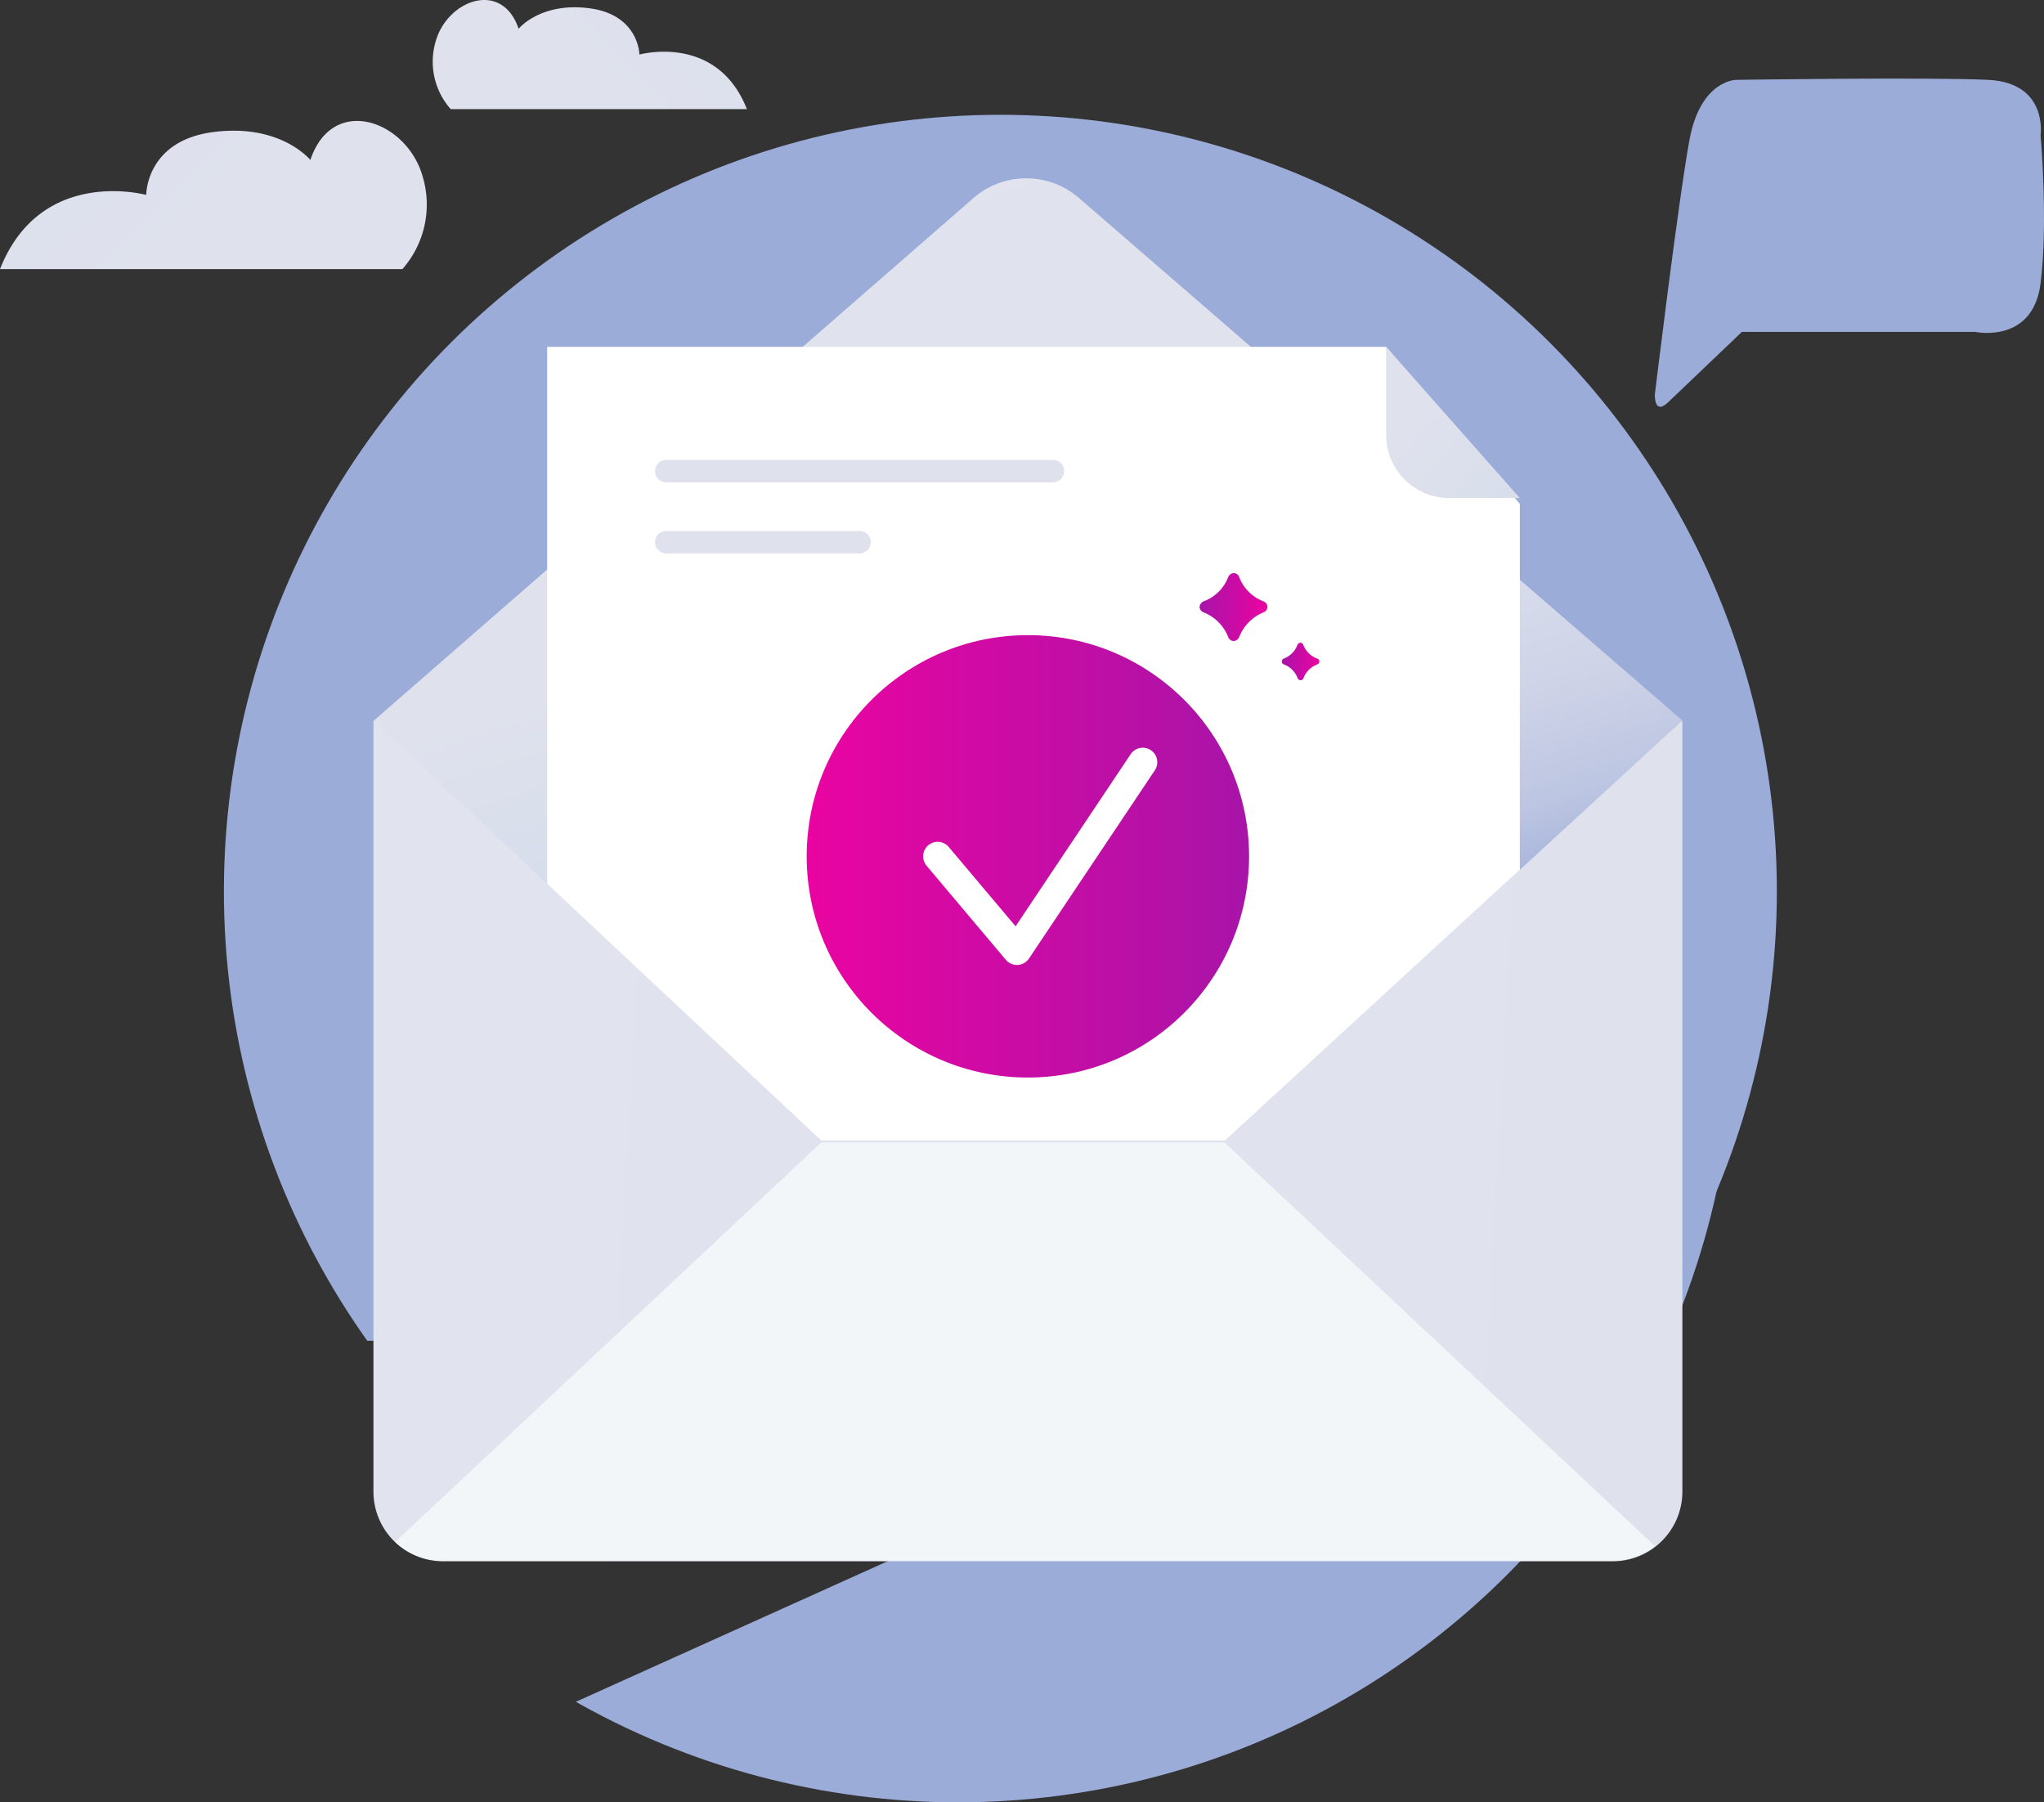 <svg id="Layer_1" data-name="Layer 1" xmlns="http://www.w3.org/2000/svg" xmlns:xlink="http://www.w3.org/1999/xlink" viewBox="0 0 490.68 432.66"><rect x="0" y="0" width="490.68" height="432.66" fill="#333333" stroke="none"/><defs><style>.cls-1,.cls-18{fill:none;}.cls-2{clip-path:url(#clip-path);}.cls-3{fill:#9cacd8;}.cls-4{clip-path:url(#clip-path-2);}.cls-5{fill:url(#linear-gradient);}.cls-6{fill:url(#linear-gradient-2);}.cls-7{fill:#f2f6f9;}.cls-8{clip-path:url(#clip-path-3);}.cls-9{fill:#fff;}.cls-10{fill:url(#linear-gradient-3);}.cls-11{fill:url(#linear-gradient-4);}.cls-12{fill:url(#linear-gradient-5);}.cls-13{fill:url(#linear-gradient-6);}.cls-14{fill:url(#linear-gradient-7);}.cls-15{fill:url(#linear-gradient-8);}.cls-16{fill:url(#linear-gradient-9);}.cls-17{fill:url(#linear-gradient-10);}.cls-18{stroke:#fff;stroke-linecap:round;stroke-linejoin:round;stroke-width:6.97px;}</style><clipPath id="clip-path" transform="translate(-66.13 -100.2)"><rect class="cls-1" x="77.2" y="442.35" width="577.58" height="133.7" transform="translate(-176.94 195.42) rotate(-24.27)"/></clipPath><clipPath id="clip-path-2" transform="translate(-66.13 -100.2)"><rect class="cls-1" x="14.28" y="79.16" width="577.6" height="342.9"/></clipPath><linearGradient id="linear-gradient" x1="-100.79" y1="-1094.25" x2="868.57" y2="-1148.48" gradientTransform="matrix(1, 0, 0, -1, 204, -732.32)" gradientUnits="userSpaceOnUse"><stop offset="0.01" stop-color="#e1e4ee"/><stop offset="0.44" stop-color="#dfe2ed"/><stop offset="0.6" stop-color="#d7ddeb"/><stop offset="0.71" stop-color="#ced3e7"/><stop offset="0.81" stop-color="#bdc6e2"/><stop offset="0.88" stop-color="#a6b4db"/><stop offset="0.91" stop-color="#9cacd8"/></linearGradient><linearGradient id="linear-gradient-2" x1="63.34" y1="-859.44" x2="139.74" y2="-1104.52" xlink:href="#linear-gradient"/><clipPath id="clip-path-3" transform="translate(-66.13 -100.2)"><path class="cls-1" d="M155.78,273.26l107.5,100.8h96.9L470,273.16V104.66c-7.3-6.4-288.8-5.7-296.1.7Z"/></clipPath><linearGradient id="linear-gradient-3" x1="116.57" y1="-866.83" x2="305.69" y2="-1019.35" xlink:href="#linear-gradient"/><linearGradient id="linear-gradient-4" x1="508.45" y1="-945.59" x2="-620.89" y2="-945.59" xlink:href="#linear-gradient"/><linearGradient id="linear-gradient-5" x1="508.45" y1="-962.69" x2="-620.89" y2="-962.69" xlink:href="#linear-gradient"/><linearGradient id="linear-gradient-6" x1="131.67" y1="-1104.53" x2="-363.38" y2="-606.22" xlink:href="#linear-gradient"/><linearGradient id="linear-gradient-7" x1="387.27" y1="-1011.39" x2="22.82" y2="-644.54" gradientTransform="translate(434.32 -732.32) rotate(180)" xlink:href="#linear-gradient"/><linearGradient id="linear-gradient-8" x1="55.78" y1="-1038.09" x2="161.99" y2="-1038.09" gradientTransform="matrix(1, 0, 0, -1, 137.87, -832.52)" gradientUnits="userSpaceOnUse"><stop offset="0" stop-color="#ea04a1"/><stop offset="1" stop-color="#a814a8"/></linearGradient><linearGradient id="linear-gradient-9" x1="180.59" y1="-978.25" x2="196.75" y2="-978.25" gradientTransform="translate(550.87 -732.32) rotate(180)" xlink:href="#linear-gradient-8"/><linearGradient id="linear-gradient-10" x1="168.11" y1="-991.27" x2="177" y2="-991.27" gradientTransform="translate(550.87 -732.32) rotate(180)" xlink:href="#linear-gradient-8"/></defs><g class="cls-2"><circle class="cls-3" cx="229.95" cy="246.26" r="186.4"/></g><g class="cls-4"><circle class="cls-3" cx="240.15" cy="213.96" r="186.4"/></g><path class="cls-5" d="M172.48,475a16.73,16.73,0,0,1-16.7-16.7v-185H470v185a16.73,16.73,0,0,1-16.7,16.7Z" transform="translate(-66.13 -100.2)"/><path class="cls-6" d="M155.78,273.26l107.5,100.8h96.9L470,273.16l-144.7-125.3a19.33,19.33,0,0,0-25.5-.1Z" transform="translate(-66.13 -100.2)"/><path class="cls-7" d="M310.58,374.46h-47.3L161,470.36a16.64,16.64,0,0,0,11.4,4.5h280.8a16.35,16.35,0,0,0,10.2-3.5l-103.3-96.9h-49.5Z" transform="translate(-66.13 -100.2)"/><g class="cls-8"><polygon class="cls-9" points="332.75 83.26 131.35 83.26 131.35 305.76 364.85 305.76 364.85 120.96 332.75 83.26"/></g><g class="cls-8"><path class="cls-10" d="M398.88,183.46v21.2a15.15,15.15,0,0,0,15.1,15.1h17Z" transform="translate(-66.13 -100.2)"/></g><path class="cls-11" d="M318.88,216h-92.8a2.7,2.7,0,0,1,0-5.4h92.8a2.69,2.69,0,0,1,2.7,2.7A2.75,2.75,0,0,1,318.88,216Z" transform="translate(-66.13 -100.2)"/><path class="cls-12" d="M272.48,233.06h-46.4a2.7,2.7,0,0,1,0-5.4h46.4a2.69,2.69,0,0,1,2.7,2.7A2.75,2.75,0,0,1,272.48,233.06Z" transform="translate(-66.13 -100.2)"/><path class="cls-13" d="M66.13,164.8h96.6a23.43,23.43,0,0,0,4.9-22.1c-3.7-13.5-21.6-20.1-27-4.1,0,0-7.1-8.8-23.3-6.7s-16.1,15.1-16.1,15.1S75.93,140,66.13,164.8Z" transform="translate(-66.13 -100.2)"/><path class="cls-14" d="M245.43,126.4h-71.1a17.17,17.17,0,0,1-3.6-16.3c2.8-9.9,15.9-14.8,19.9-3,0,0,5.3-6.5,17.1-4.9s11.9,11.1,11.9,11.1S238.23,108.1,245.43,126.4Z" transform="translate(-66.13 -100.2)"/><circle class="cls-15" cx="246.75" cy="205.57" r="53.1"/><path class="cls-16" d="M354.09,245.88h0a1.54,1.54,0,0,0,.9,1.3,10.43,10.43,0,0,1,6,6,1.42,1.42,0,0,0,1.3.9h0a1.54,1.54,0,0,0,1.3-.9,10.55,10.55,0,0,1,5.9-6,1.42,1.42,0,0,0,.9-1.3h0a1.54,1.54,0,0,0-.9-1.3,10.1,10.1,0,0,1-5.9-5.9,1.42,1.42,0,0,0-1.3-.9h0a1.54,1.54,0,0,0-1.3.9,10,10,0,0,1-6,5.9A1.68,1.68,0,0,0,354.09,245.88Z" transform="translate(-66.13 -100.2)"/><path class="cls-17" d="M373.84,259h0a.75.75,0,0,0,.5.7,5.66,5.66,0,0,1,3.3,3.3.75.75,0,0,0,.7.5h0a.75.75,0,0,0,.7-.5,5.66,5.66,0,0,1,3.3-3.3.75.75,0,0,0,.5-.7h0a.75.75,0,0,0-.5-.7A5.66,5.66,0,0,1,379,255a.75.75,0,0,0-.7-.5h0a.75.75,0,0,0-.7.5,5.66,5.66,0,0,1-3.3,3.3A.75.75,0,0,0,373.84,259Z" transform="translate(-66.13 -100.2)"/><path class="cls-3" d="M466.62,196.73l17.67-16.86h56s13.85,3,15.7-11.66,0-35.57,0-35.57,1.85-12.58-12.58-13.27-60.51,0-60.51,0-8.54,0-11.2,14.43-8.31,61.08-8.31,61.08S463.16,200.08,466.62,196.73Z" transform="translate(-66.13 -100.2)"/><polyline class="cls-18" points="225.09 205.57 244.12 228.16 274.33 182.98"/></svg>